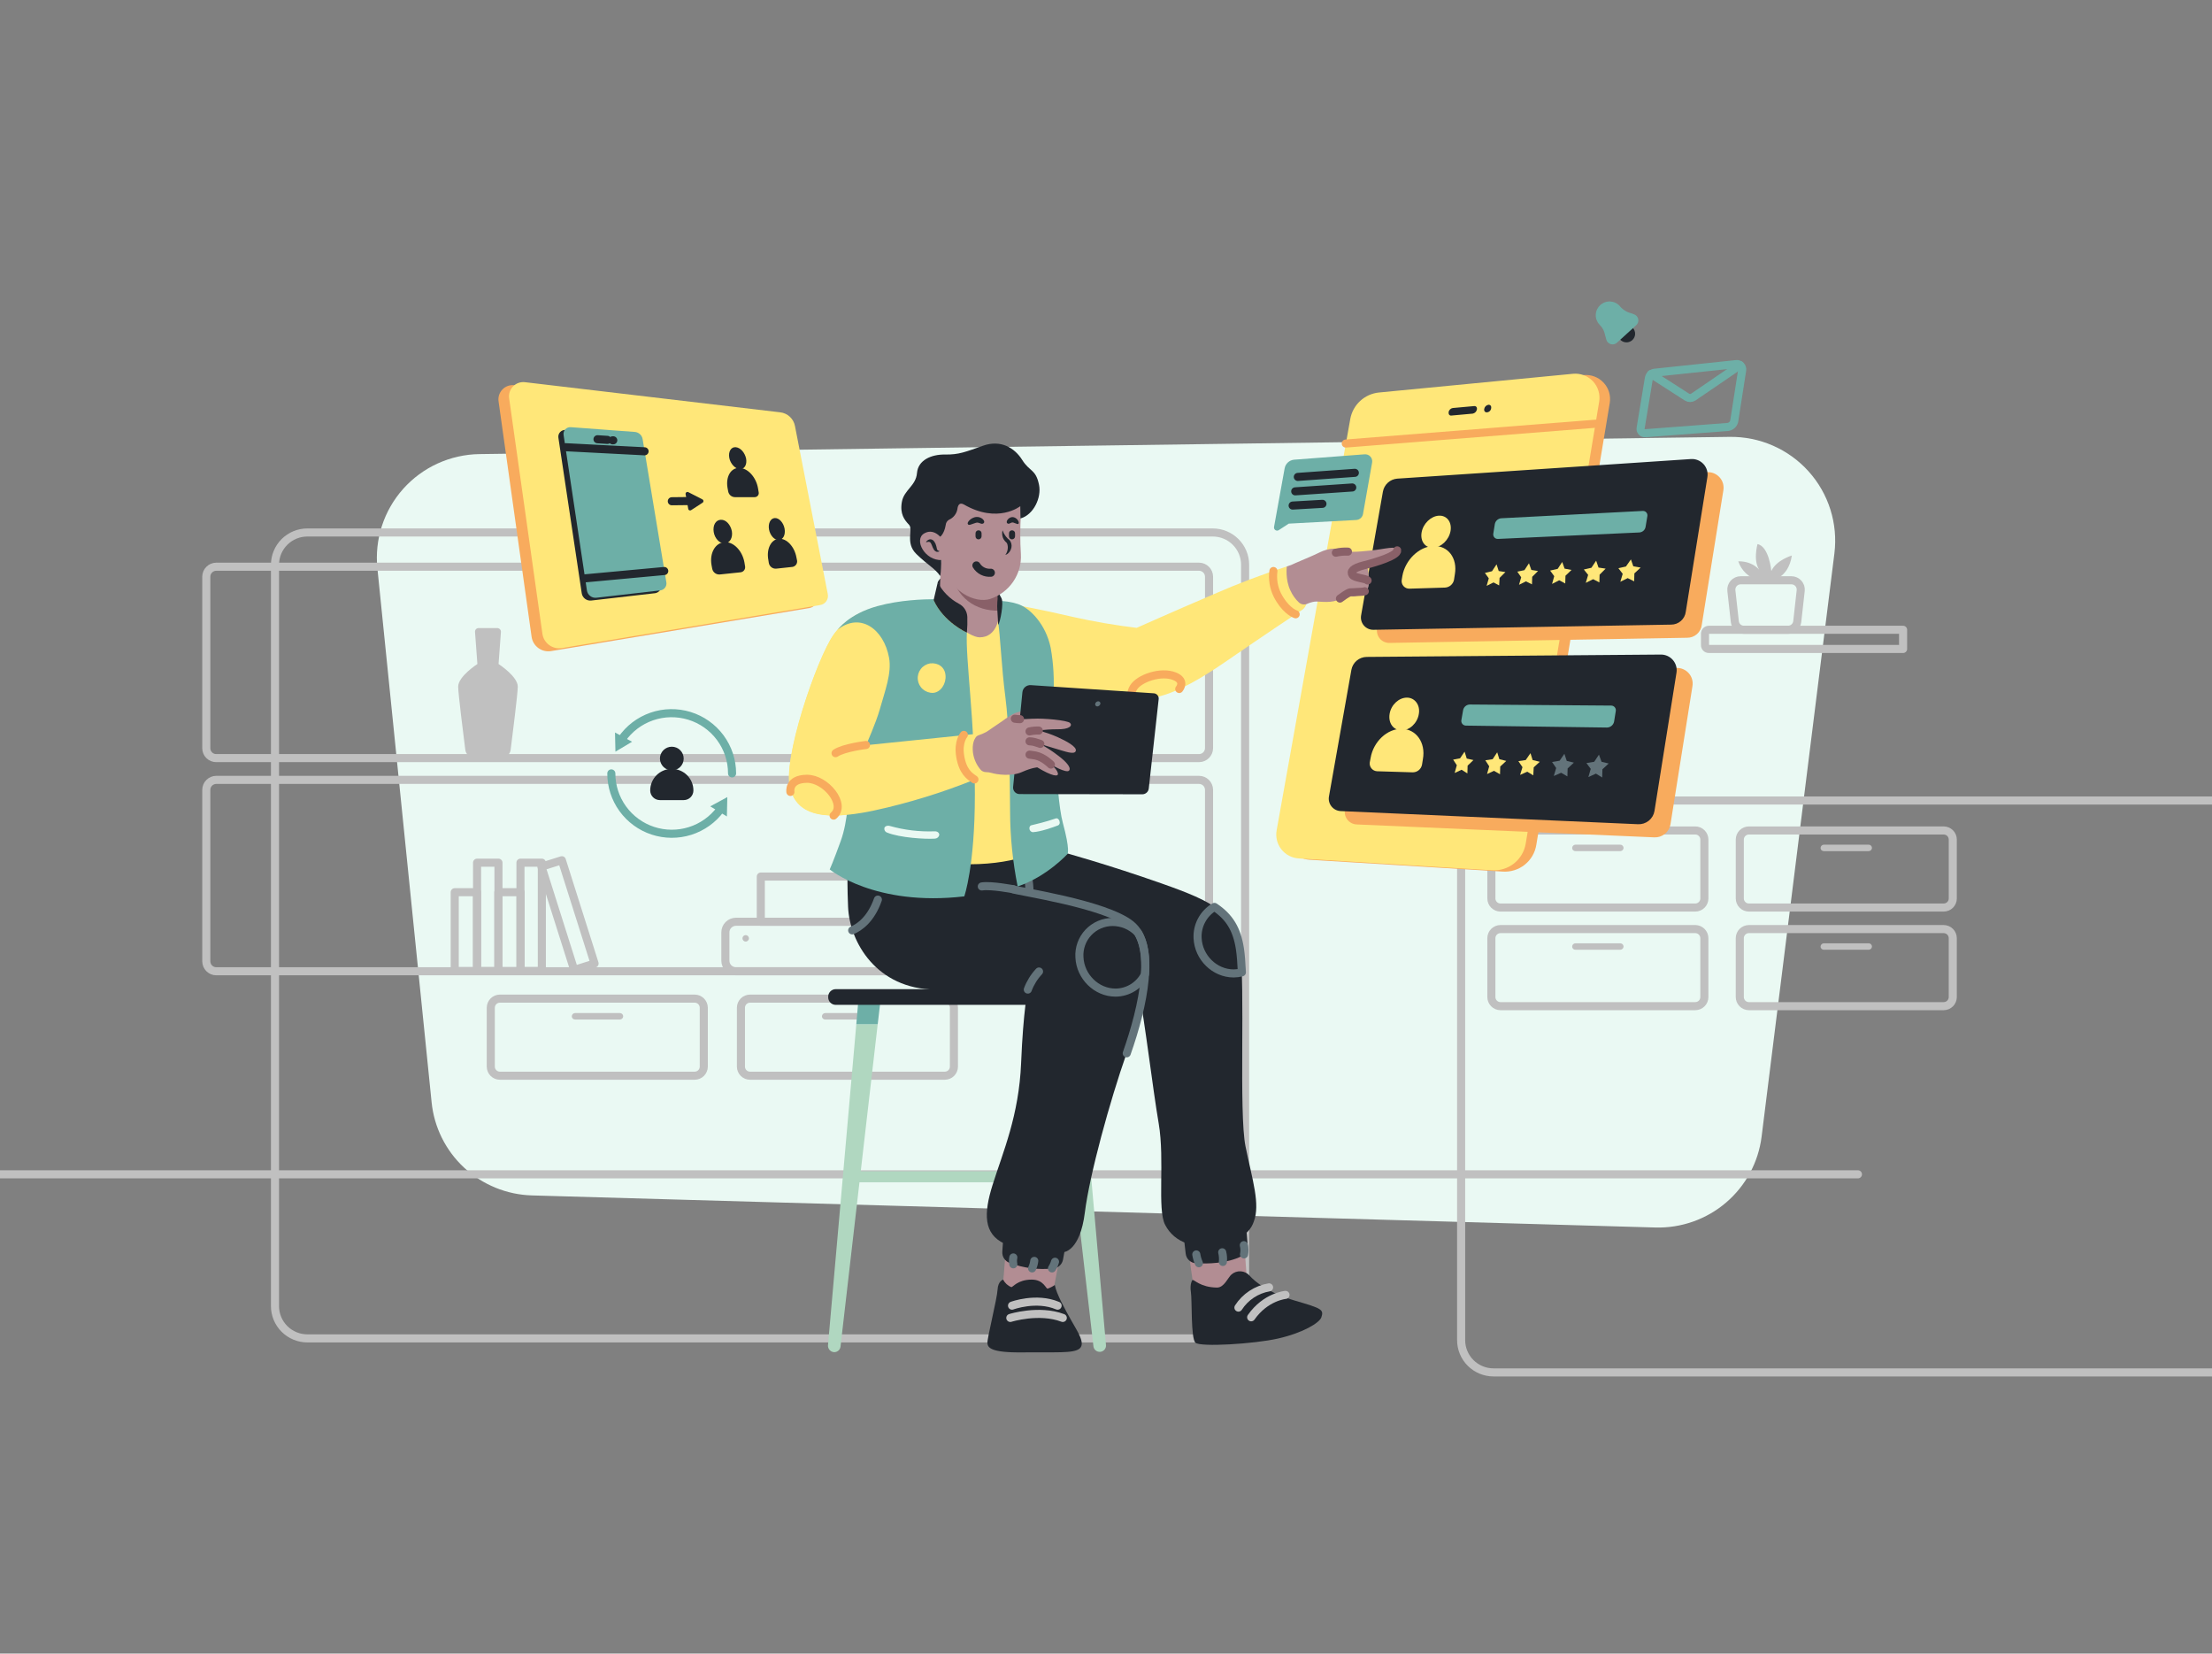 <svg width="388" height="290" viewBox="0 0 388 290" fill="none" xmlns="http://www.w3.org/2000/svg">
<rect x="0" y="0" width="388" height="290" fill="#808080" stroke="none"/>
<g clip-path="url(#clip0_249_2690)">
<path d="M290.356 215.272L93.325 209.646C88.895 209.523 84.662 207.795 81.418 204.785C78.175 201.776 76.144 197.691 75.706 193.296L66.195 99.65C65.942 97.143 66.214 94.611 66.994 92.215C67.774 89.818 69.045 87.609 70.726 85.728C72.407 83.847 74.463 82.334 76.761 81.285C79.06 80.237 81.552 79.675 84.08 79.637L303.391 76.616C305.999 76.581 308.584 77.103 310.973 78.146C313.361 79.19 315.498 80.731 317.239 82.667C318.98 84.602 320.285 86.887 321.066 89.367C321.847 91.847 322.086 94.465 321.768 97.044L308.998 199.337C308.436 203.828 306.214 207.949 302.767 210.895C299.32 213.841 294.896 215.402 290.356 215.272Z" fill="#EAF9F3"/>
<path d="M261.977 240.685H419.412C420.919 240.685 422.365 240.088 423.431 239.026C424.497 237.964 425.096 236.523 425.096 235.021V146.057C425.096 144.555 424.497 143.114 423.431 142.052C422.365 140.99 420.919 140.393 419.412 140.393H261.977C260.469 140.393 259.024 140.99 257.958 142.052C256.892 143.114 256.293 144.555 256.293 146.057V235.021C256.293 236.523 256.892 237.964 257.958 239.026C259.024 240.088 260.469 240.685 261.977 240.685Z" stroke="#C0C0C0" stroke-width="1.417" stroke-linecap="round" stroke-linejoin="round"/>
<path d="M53.918 234.719H212.718C214.225 234.719 215.671 234.122 216.736 233.06C217.802 231.998 218.401 230.557 218.401 229.055V99.046C218.401 97.543 217.802 96.103 216.736 95.04C215.671 93.978 214.225 93.382 212.718 93.382H53.918C52.411 93.382 50.965 93.978 49.899 95.04C48.833 96.103 48.234 97.543 48.234 99.046V229.055C48.234 230.557 48.833 231.998 49.899 233.06C50.965 234.122 52.411 234.719 53.918 234.719V234.719Z" stroke="#C0C0C0" stroke-width="1.417" stroke-linecap="round" stroke-linejoin="round"/>
<path d="M299.753 113.81H333.816V110.449H299.753C299.663 110.449 299.574 110.466 299.491 110.5C299.408 110.534 299.333 110.584 299.269 110.647C299.206 110.71 299.155 110.786 299.121 110.868C299.087 110.951 299.07 111.04 299.07 111.129V113.092C299.063 113.185 299.075 113.279 299.106 113.367C299.137 113.455 299.187 113.535 299.251 113.603C299.315 113.67 299.393 113.724 299.48 113.759C299.566 113.795 299.659 113.812 299.753 113.81V113.81Z" stroke="#C0C0C0" stroke-width="1.417" stroke-linecap="round" stroke-linejoin="round"/>
<path d="M305.928 110.449H313.62C314.021 110.45 314.408 110.305 314.708 110.04C315.009 109.776 315.201 109.411 315.25 109.014L315.856 103.577C315.881 103.349 315.857 103.118 315.787 102.899C315.716 102.681 315.601 102.479 315.447 102.308C315.293 102.137 315.105 102.001 314.895 101.907C314.685 101.813 314.457 101.765 314.226 101.764H305.322C305.092 101.765 304.865 101.814 304.655 101.908C304.445 102.002 304.257 102.139 304.103 102.31C303.95 102.481 303.834 102.682 303.763 102.9C303.692 103.118 303.668 103.349 303.693 103.577L304.299 109.014C304.342 109.413 304.533 109.782 304.834 110.047C305.136 110.313 305.526 110.456 305.928 110.449V110.449Z" stroke="#C0C0C0" stroke-width="1.417" stroke-linecap="round" stroke-linejoin="round"/>
<path d="M310.666 101.802C310.666 101.802 313.697 101.5 314.303 97.422C314.303 97.422 311.575 98.215 310.704 100.141C310.704 100.141 310.325 95.836 308.279 95.421C308.279 95.421 307.369 98.63 308.809 100.216C308.809 100.216 307.71 98.404 304.906 98.441C305.171 99.237 305.627 99.955 306.235 100.534C306.843 101.114 307.583 101.536 308.392 101.764" fill="#C0C0C0"/>
<path d="M263.189 159.16H297.366C297.787 159.157 298.191 158.989 298.488 158.692C298.786 158.396 298.955 157.994 298.958 157.574V147.228C298.955 146.808 298.786 146.407 298.488 146.11C298.191 145.813 297.787 145.645 297.366 145.642H263.189C262.768 145.645 262.365 145.813 262.067 146.11C261.769 146.407 261.601 146.808 261.598 147.228V157.574C261.601 157.994 261.769 158.396 262.067 158.692C262.365 158.989 262.768 159.157 263.189 159.16V159.16Z" stroke="#C0C0C0" stroke-width="1.417" stroke-linecap="round" stroke-linejoin="round"/>
<path d="M276.336 149.267H284.217C284.367 149.263 284.509 149.202 284.615 149.097C284.721 148.991 284.782 148.85 284.786 148.701C284.782 148.552 284.721 148.41 284.615 148.304C284.509 148.199 284.367 148.138 284.217 148.134H276.336C276.187 148.138 276.044 148.199 275.938 148.304C275.833 148.41 275.772 148.552 275.768 148.701C275.766 148.775 275.78 148.85 275.808 148.919C275.836 148.989 275.878 149.052 275.931 149.104C275.984 149.157 276.047 149.199 276.117 149.227C276.186 149.255 276.261 149.268 276.336 149.267Z" fill="#C0C0C0"/>
<path d="M263.187 176.454H297.365C297.786 176.451 298.189 176.283 298.487 175.987C298.784 175.69 298.953 175.288 298.956 174.869V164.522C298.953 164.102 298.784 163.701 298.487 163.404C298.189 163.107 297.786 162.939 297.365 162.936H263.187C262.766 162.939 262.363 163.107 262.065 163.404C261.767 163.701 261.599 164.102 261.596 164.522V174.831C261.593 175.042 261.632 175.251 261.711 175.446C261.79 175.642 261.906 175.82 262.054 175.971C262.202 176.122 262.378 176.242 262.572 176.325C262.767 176.408 262.976 176.452 263.187 176.454Z" stroke="#C0C0C0" stroke-width="1.417" stroke-linecap="round" stroke-linejoin="round"/>
<path d="M276.336 166.561H284.217C284.367 166.557 284.509 166.496 284.615 166.391C284.721 166.286 284.782 166.144 284.786 165.995C284.782 165.846 284.721 165.704 284.615 165.599C284.509 165.493 284.367 165.432 284.217 165.428H276.336C276.187 165.432 276.044 165.493 275.938 165.599C275.833 165.704 275.772 165.846 275.768 165.995C275.766 166.07 275.78 166.144 275.808 166.213C275.836 166.283 275.878 166.346 275.931 166.399C275.984 166.452 276.047 166.493 276.117 166.521C276.186 166.549 276.261 166.563 276.336 166.561Z" fill="#C0C0C0"/>
<path d="M87.679 188.651H121.857C122.278 188.648 122.681 188.48 122.979 188.183C123.276 187.886 123.445 187.485 123.448 187.065V176.719C123.445 176.299 123.276 175.897 122.979 175.601C122.681 175.304 122.278 175.136 121.857 175.133H87.679C87.258 175.136 86.855 175.304 86.557 175.601C86.26 175.897 86.091 176.299 86.088 176.719V187.065C86.091 187.485 86.26 187.886 86.557 188.183C86.855 188.48 87.258 188.648 87.679 188.651V188.651Z" stroke="#C0C0C0" stroke-width="1.417" stroke-linecap="round" stroke-linejoin="round"/>
<path d="M100.865 178.796H108.747C108.896 178.792 109.038 178.731 109.144 178.625C109.25 178.52 109.311 178.378 109.315 178.229C109.311 178.08 109.25 177.938 109.144 177.833C109.038 177.728 108.896 177.667 108.747 177.663H100.865C100.716 177.667 100.573 177.728 100.468 177.833C100.362 177.938 100.301 178.08 100.297 178.229C100.295 178.304 100.309 178.378 100.337 178.448C100.365 178.517 100.407 178.58 100.46 178.633C100.513 178.686 100.576 178.728 100.646 178.756C100.716 178.784 100.79 178.797 100.865 178.796Z" fill="#C0C0C0"/>
<path d="M131.556 188.651H165.734C166.155 188.648 166.558 188.48 166.856 188.183C167.153 187.886 167.322 187.485 167.325 187.065V176.719C167.322 176.299 167.153 175.897 166.856 175.601C166.558 175.304 166.155 175.136 165.734 175.133H131.556C131.135 175.136 130.732 175.304 130.434 175.601C130.136 175.897 129.968 176.299 129.965 176.719V187.065C129.968 187.485 130.136 187.886 130.434 188.183C130.732 188.48 131.135 188.648 131.556 188.651V188.651Z" stroke="#C0C0C0" stroke-width="1.417" stroke-linecap="round" stroke-linejoin="round"/>
<path d="M144.742 178.796H152.624C152.773 178.792 152.915 178.731 153.021 178.625C153.127 178.52 153.188 178.378 153.192 178.229C153.188 178.08 153.127 177.938 153.021 177.833C152.915 177.728 152.773 177.667 152.624 177.663H144.742C144.593 177.667 144.45 177.728 144.345 177.833C144.239 177.938 144.178 178.08 144.174 178.229C144.172 178.304 144.186 178.378 144.214 178.448C144.242 178.517 144.284 178.58 144.337 178.633C144.39 178.686 144.453 178.728 144.523 178.756C144.593 178.784 144.667 178.797 144.742 178.796Z" fill="#C0C0C0"/>
<path d="M306.763 159.16H340.941C341.362 159.157 341.765 158.989 342.063 158.692C342.36 158.396 342.529 157.994 342.532 157.574V147.228C342.529 146.808 342.36 146.407 342.063 146.11C341.765 145.813 341.362 145.645 340.941 145.642H306.763C306.342 145.645 305.939 145.813 305.641 146.11C305.343 146.407 305.175 146.808 305.172 147.228V157.574C305.175 157.994 305.343 158.396 305.641 158.692C305.939 158.989 306.342 159.157 306.763 159.16V159.16Z" stroke="#C0C0C0" stroke-width="1.417" stroke-linecap="round" stroke-linejoin="round"/>
<path d="M319.91 149.267H327.791C327.941 149.263 328.083 149.202 328.189 149.097C328.295 148.991 328.356 148.85 328.36 148.701C328.356 148.552 328.295 148.41 328.189 148.304C328.083 148.199 327.941 148.138 327.791 148.134H319.91C319.761 148.138 319.618 148.199 319.513 148.304C319.407 148.41 319.346 148.552 319.342 148.701C319.34 148.775 319.354 148.85 319.382 148.919C319.41 148.989 319.452 149.052 319.505 149.104C319.558 149.157 319.621 149.199 319.691 149.227C319.761 149.255 319.835 149.268 319.91 149.267Z" fill="#C0C0C0"/>
<path d="M306.761 176.454H340.939C341.36 176.451 341.763 176.283 342.061 175.987C342.359 175.69 342.527 175.288 342.53 174.869V164.522C342.527 164.102 342.359 163.701 342.061 163.404C341.763 163.107 341.36 162.939 340.939 162.936H306.761C306.34 162.939 305.937 163.107 305.639 163.404C305.342 163.701 305.173 164.102 305.17 164.522V174.831C305.168 175.042 305.207 175.251 305.285 175.446C305.364 175.642 305.48 175.82 305.628 175.971C305.776 176.122 305.952 176.242 306.147 176.325C306.341 176.408 306.55 176.452 306.761 176.454Z" stroke="#C0C0C0" stroke-width="1.417" stroke-linecap="round" stroke-linejoin="round"/>
<path d="M319.91 166.561H327.791C327.941 166.557 328.083 166.496 328.189 166.391C328.295 166.286 328.356 166.144 328.36 165.995C328.356 165.846 328.295 165.704 328.189 165.599C328.083 165.493 327.941 165.432 327.791 165.428H319.91C319.761 165.432 319.618 165.493 319.513 165.599C319.407 165.704 319.346 165.846 319.342 165.995C319.34 166.07 319.354 166.144 319.382 166.213C319.41 166.283 319.452 166.346 319.505 166.399C319.558 166.452 319.621 166.493 319.691 166.521C319.761 166.549 319.835 166.563 319.91 166.561Z" fill="#C0C0C0"/>
<path d="M37.928 132.954H210.33C210.791 132.95 211.231 132.765 211.557 132.44C211.883 132.116 212.068 131.677 212.073 131.217V101.122C212.068 100.663 211.883 100.224 211.557 99.9C211.231 99.575 210.791 99.39 210.33 99.385H37.928C37.467 99.39 37.026 99.575 36.7 99.9C36.375 100.224 36.19 100.663 36.185 101.122V131.217C36.184 131.446 36.229 131.672 36.316 131.883C36.404 132.094 36.532 132.285 36.694 132.447C36.856 132.608 37.048 132.736 37.26 132.823C37.472 132.91 37.699 132.955 37.928 132.954V132.954Z" stroke="#C0C0C0" stroke-width="1.417" stroke-linecap="round" stroke-linejoin="round"/>
<path d="M37.928 170.337H210.33C210.791 170.332 211.231 170.148 211.557 169.823C211.883 169.498 212.068 169.059 212.073 168.6V138.505C212.068 138.046 211.883 137.607 211.557 137.282C211.231 136.958 210.791 136.773 210.33 136.768H37.928C37.467 136.773 37.026 136.958 36.7 137.282C36.375 137.607 36.19 138.046 36.185 138.505V168.6C36.19 169.059 36.375 169.498 36.7 169.823C37.026 170.148 37.467 170.332 37.928 170.337V170.337Z" stroke="#C0C0C0" stroke-width="1.417" stroke-linecap="round" stroke-linejoin="round"/>
<path d="M200.491 113.969H196.74V132.962H200.491V113.969Z" stroke="#C0C0C0" stroke-width="1.417" stroke-linecap="round" stroke-linejoin="round"/>
<path d="M196.725 119.149H192.822V132.97H196.725V119.149Z" stroke="#C0C0C0" stroke-width="1.417" stroke-linecap="round" stroke-linejoin="round"/>
<path d="M87.433 151.291H83.682V170.284H87.433V151.291Z" stroke="#C0C0C0" stroke-width="1.417" stroke-linecap="round" stroke-linejoin="round"/>
<path d="M83.666 156.472H79.764V170.292H83.666V156.472Z" stroke="#C0C0C0" stroke-width="1.417" stroke-linecap="round" stroke-linejoin="round"/>
<path d="M95.044 151.291H91.293V170.284H95.044V151.291Z" stroke="#C0C0C0" stroke-width="1.417" stroke-linecap="round" stroke-linejoin="round"/>
<path d="M98.556 150.862L94.978 151.988L100.716 170.1L104.293 168.975L98.556 150.862Z" stroke="#C0C0C0" stroke-width="1.417" stroke-linecap="round" stroke-linejoin="round"/>
<path d="M91.317 156.472H87.414V170.292H91.317V156.472Z" stroke="#C0C0C0" stroke-width="1.417" stroke-linecap="round" stroke-linejoin="round"/>
<path d="M83.738 116.453L83.321 110.827C83.313 110.739 83.324 110.65 83.353 110.566C83.382 110.483 83.428 110.406 83.489 110.342C83.55 110.278 83.624 110.227 83.706 110.194C83.788 110.16 83.876 110.144 83.965 110.147H87.224C87.311 110.148 87.398 110.166 87.479 110.201C87.559 110.235 87.632 110.286 87.692 110.35C87.752 110.413 87.799 110.488 87.829 110.57C87.859 110.652 87.873 110.74 87.868 110.827L87.451 116.453C87.451 116.453 90.861 118.643 90.823 120.456C90.785 121.853 89.952 128.537 89.573 131.482C89.525 131.878 89.332 132.243 89.032 132.508C88.732 132.772 88.344 132.918 87.944 132.917H83.245C82.844 132.918 82.457 132.772 82.157 132.508C81.857 132.243 81.664 131.878 81.616 131.482C81.237 128.537 80.403 121.853 80.365 120.456C80.328 118.643 83.738 116.453 83.738 116.453Z" fill="#C0C0C0"/>
<path d="M325.897 205.945H-36.262" stroke="#C0C0C0" stroke-width="1.417" stroke-linecap="round" stroke-linejoin="round"/>
<path d="M160.618 170.337H129.093C128.601 170.336 128.129 170.141 127.781 169.794C127.433 169.447 127.237 168.977 127.236 168.487V163.503C127.237 163.012 127.433 162.542 127.781 162.195C128.129 161.849 128.601 161.653 129.093 161.652H160.618C161.11 161.653 161.582 161.849 161.93 162.195C162.278 162.542 162.474 163.012 162.475 163.503V168.449C162.478 168.695 162.433 168.939 162.341 169.167C162.25 169.395 162.114 169.603 161.941 169.779C161.768 169.954 161.563 170.094 161.336 170.19C161.108 170.286 160.865 170.336 160.618 170.337V170.337Z" stroke="#C0C0C0" stroke-width="1.417" stroke-linecap="round" stroke-linejoin="round"/>
<path d="M156.186 153.723H133.451V161.652H156.186V153.723Z" stroke="#C0C0C0" stroke-width="1.417" stroke-linecap="round" stroke-linejoin="round"/>
<path d="M130.799 165.126C131.113 165.126 131.367 164.873 131.367 164.56C131.367 164.247 131.113 163.993 130.799 163.993C130.485 163.993 130.23 164.247 130.23 164.56C130.23 164.873 130.485 165.126 130.799 165.126Z" fill="#C0C0C0"/>
<path d="M154.519 174.831H150.616L150.199 179.664H153.95L154.519 174.831Z" fill="#6DAFA7"/>
<path d="M150.199 179.664L145.235 235.927C145.225 236.079 145.245 236.231 145.295 236.375C145.346 236.519 145.424 236.651 145.527 236.764C145.629 236.877 145.754 236.968 145.892 237.032C146.031 237.095 146.181 237.131 146.334 237.135C146.606 237.135 146.869 237.035 147.071 236.854C147.274 236.673 147.403 236.423 147.433 236.154L153.95 179.664H150.199Z" fill="#B0D7C0"/>
<path d="M188.62 174.831H184.717L185.285 179.664H189.036L188.62 174.831Z" fill="#B0D7C0"/>
<path d="M185.285 179.664L191.802 236.154C191.847 236.432 191.997 236.683 192.221 236.854C192.446 237.026 192.727 237.105 193.009 237.076C193.29 237.047 193.549 236.912 193.734 236.698C193.918 236.485 194.013 236.209 194 235.927L189.036 179.664H185.285Z" fill="#B0D7C0"/>
<path d="M190.06 205.417H149.82V207.342H190.06V205.417Z" fill="#B0D7C0"/>
<path d="M192.637 176.228H146.6C146.425 176.229 146.252 176.195 146.091 176.129C145.93 176.063 145.783 175.966 145.66 175.843C145.536 175.72 145.439 175.574 145.372 175.413C145.306 175.252 145.272 175.08 145.273 174.906V174.793C145.272 174.619 145.306 174.447 145.372 174.286C145.439 174.125 145.536 173.979 145.66 173.856C145.783 173.733 145.93 173.636 146.091 173.57C146.252 173.504 146.425 173.47 146.6 173.471H192.675C192.849 173.47 193.022 173.504 193.183 173.57C193.345 173.636 193.491 173.733 193.615 173.856C193.738 173.979 193.836 174.125 193.902 174.286C193.968 174.447 194.002 174.619 194.001 174.793V174.906C193.995 175.261 193.848 175.6 193.592 175.848C193.337 176.095 192.993 176.232 192.637 176.228Z" fill="#22272E"/>
<path d="M263.606 152.854L229.693 150.777C229.097 150.744 228.514 150.585 227.984 150.31C227.455 150.035 226.99 149.651 226.62 149.183C226.251 148.715 225.986 148.174 225.843 147.596C225.7 147.018 225.682 146.416 225.791 145.831L238.711 73.671C238.934 72.467 239.542 71.368 240.443 70.538C241.345 69.707 242.492 69.19 243.713 69.064L277.777 65.779C278.424 65.718 279.077 65.806 279.685 66.036C280.293 66.267 280.839 66.633 281.282 67.108C281.725 67.582 282.053 68.152 282.24 68.772C282.427 69.393 282.469 70.048 282.361 70.688L269.479 148.172C269.261 149.541 268.538 150.78 267.451 151.646C266.365 152.512 264.994 152.943 263.606 152.854Z" fill="#F8AB5D"/>
<path d="M261.748 152.628L227.836 150.551C227.24 150.518 226.657 150.359 226.127 150.084C225.597 149.809 225.132 149.424 224.763 148.956C224.394 148.488 224.129 147.947 223.986 147.369C223.843 146.791 223.825 146.19 223.933 145.604L236.854 73.444C237.077 72.241 237.684 71.142 238.586 70.311C239.487 69.481 240.634 68.964 241.856 68.837L275.919 65.552C276.567 65.491 277.22 65.579 277.827 65.81C278.435 66.04 278.982 66.407 279.425 66.881C279.868 67.356 280.196 67.925 280.383 68.546C280.57 69.166 280.611 69.822 280.504 70.461L267.621 147.945C267.397 149.312 266.672 150.546 265.587 151.411C264.503 152.276 263.135 152.709 261.748 152.628Z" fill="#FFE779"/>
<path d="M295.926 111.846L243.713 112.753C243.394 112.758 243.079 112.692 242.788 112.561C242.498 112.43 242.241 112.237 242.034 111.995C241.828 111.753 241.678 111.469 241.594 111.163C241.511 110.856 241.497 110.535 241.553 110.223L245.38 88.51C245.489 87.911 245.793 87.365 246.245 86.955C246.697 86.545 247.272 86.296 247.881 86.245L299.412 82.809C299.824 82.782 300.236 82.848 300.619 83.003C301.001 83.158 301.344 83.396 301.621 83.701C301.898 84.006 302.102 84.37 302.218 84.764C302.334 85.159 302.359 85.575 302.292 85.981L298.503 109.581C298.432 110.21 298.129 110.79 297.653 111.209C297.177 111.628 296.561 111.855 295.926 111.846Z" fill="#F8AB5D"/>
<path d="M290.167 146.85L237.953 144.585C237.646 144.568 237.346 144.488 237.072 144.348C236.798 144.209 236.557 144.013 236.364 143.775C236.171 143.536 236.03 143.26 235.952 142.963C235.873 142.667 235.858 142.357 235.907 142.055L239.848 119.814C239.961 119.183 240.292 118.611 240.783 118.197C241.274 117.784 241.895 117.554 242.538 117.548L294.145 117.133C294.544 117.132 294.938 117.217 295.3 117.383C295.662 117.548 295.984 117.79 296.244 118.091C296.503 118.393 296.694 118.747 296.802 119.129C296.911 119.511 296.935 119.912 296.873 120.305L293.008 144.585C292.893 145.242 292.541 145.836 292.017 146.253C291.494 146.67 290.836 146.882 290.167 146.85Z" fill="#F8AB5D"/>
<path d="M236.059 77.786L279.86 74.312" stroke="#F8AB5D" stroke-width="1.417" stroke-linecap="round" stroke-linejoin="round"/>
<path d="M258.338 72.538L254.587 72.878C254.246 72.915 254.057 72.651 254.095 72.273C254.126 72.095 254.212 71.93 254.341 71.801C254.47 71.673 254.635 71.587 254.815 71.556L258.566 71.216C258.907 71.178 259.134 71.443 259.058 71.82C259.021 71.996 258.933 72.158 258.805 72.286C258.677 72.413 258.515 72.501 258.338 72.538Z" fill="#22272E"/>
<path d="M260.839 72.311C260.498 72.349 260.271 72.085 260.347 71.707C260.378 71.528 260.464 71.363 260.593 71.235C260.722 71.107 260.887 71.021 261.067 70.99C261.408 70.952 261.635 71.216 261.559 71.594C261.54 71.778 261.458 71.949 261.327 72.08C261.196 72.21 261.024 72.292 260.839 72.311Z" fill="#22272E"/>
<path d="M303.05 74.879L288.614 75.974C288.494 75.989 288.372 75.975 288.259 75.933C288.146 75.891 288.044 75.823 287.963 75.735C287.881 75.646 287.822 75.539 287.79 75.423C287.759 75.307 287.755 75.185 287.78 75.068L289.22 66.345C289.26 66.086 289.387 65.849 289.579 65.67C289.772 65.492 290.019 65.384 290.281 65.363L304.566 63.853C304.707 63.837 304.85 63.855 304.984 63.903C305.118 63.951 305.239 64.029 305.337 64.132C305.436 64.234 305.51 64.357 305.554 64.492C305.597 64.627 305.609 64.77 305.589 64.91L304.187 73.897C304.119 74.156 303.974 74.388 303.771 74.564C303.568 74.739 303.317 74.849 303.05 74.879V74.879Z" stroke="#6DAFA7" stroke-width="1.417" stroke-linecap="round" stroke-linejoin="round"/>
<path d="M289.598 65.59L295.888 69.63C296.056 69.741 296.254 69.8 296.456 69.8C296.658 69.8 296.855 69.741 297.024 69.63L305.209 64.042" stroke="#6DAFA7" stroke-width="1.417" stroke-linecap="round" stroke-linejoin="round"/>
<path d="M237.915 91.191L226.055 91.833L224.312 92.966C224.222 93.025 224.116 93.056 224.008 93.055C223.9 93.055 223.794 93.022 223.705 92.961C223.616 92.9 223.547 92.815 223.506 92.715C223.466 92.615 223.456 92.505 223.478 92.4L225.335 82.129C225.408 81.73 225.611 81.365 225.912 81.092C226.213 80.819 226.596 80.653 227.002 80.618L239.355 79.674C239.543 79.658 239.733 79.685 239.909 79.753C240.086 79.821 240.244 79.928 240.372 80.067C240.5 80.205 240.595 80.371 240.648 80.552C240.702 80.733 240.713 80.924 240.681 81.109L239.089 90.096C239.048 90.385 238.909 90.651 238.695 90.85C238.482 91.049 238.206 91.169 237.915 91.191Z" fill="#6DAFA7"/>
<path d="M227.646 83.639L237.65 82.922" stroke="#22272E" stroke-width="1.417" stroke-linecap="round" stroke-linejoin="round"/>
<path d="M227.191 86.169L237.195 85.49" stroke="#22272E" stroke-width="1.417" stroke-linecap="round" stroke-linejoin="round"/>
<path d="M226.738 88.661L231.967 88.359" stroke="#22272E" stroke-width="1.417" stroke-linecap="round" stroke-linejoin="round"/>
<path d="M293.121 109.543L240.908 110.449C240.59 110.454 240.274 110.389 239.984 110.258C239.694 110.127 239.436 109.934 239.23 109.692C239.023 109.45 238.873 109.166 238.79 108.859C238.707 108.553 238.692 108.232 238.748 107.919L242.575 86.207C242.684 85.608 242.988 85.061 243.44 84.651C243.892 84.242 244.467 83.992 245.076 83.941L296.607 80.505C297.019 80.479 297.432 80.545 297.814 80.7C298.197 80.854 298.539 81.093 298.816 81.398C299.093 81.703 299.297 82.066 299.413 82.461C299.529 82.856 299.555 83.271 299.487 83.677L295.698 107.277C295.622 107.904 295.317 108.481 294.842 108.899C294.367 109.316 293.755 109.546 293.121 109.543Z" fill="#22272E"/>
<path d="M254.436 93.117C254.171 94.665 252.807 95.987 251.405 96.062C250.003 96.138 249.093 94.93 249.358 93.382C249.624 91.833 250.988 90.512 252.39 90.436C253.792 90.361 254.701 91.569 254.436 93.117Z" fill="#FFE779"/>
<path d="M253.451 103.048L247.237 103.237C247.039 103.245 246.841 103.209 246.659 103.131C246.477 103.053 246.315 102.936 246.184 102.787C246.053 102.639 245.958 102.463 245.904 102.273C245.85 102.083 245.839 101.883 245.873 101.689L245.986 101.009C246.479 98.215 248.904 95.836 251.443 95.76C253.981 95.647 255.686 97.875 255.194 100.707L255.042 101.689C254.968 102.06 254.771 102.396 254.482 102.643C254.194 102.889 253.83 103.032 253.451 103.048Z" fill="#FFE779"/>
<path d="M287.514 93.382L262.771 94.514C262.649 94.523 262.527 94.504 262.414 94.458C262.301 94.412 262.2 94.34 262.119 94.249C262.039 94.157 261.98 94.048 261.949 93.931C261.917 93.813 261.913 93.69 261.938 93.57L262.203 91.909C262.252 91.637 262.39 91.39 262.596 91.205C262.802 91.02 263.063 90.909 263.34 90.889L288.12 89.606C288.243 89.594 288.366 89.612 288.48 89.657C288.595 89.703 288.697 89.774 288.778 89.866C288.859 89.958 288.917 90.068 288.948 90.187C288.979 90.306 288.98 90.43 288.954 90.549L288.651 92.362C288.614 92.639 288.479 92.894 288.271 93.081C288.062 93.267 287.794 93.374 287.514 93.382Z" fill="#6DAFA7"/>
<path d="M262.507 98.97L262.886 100.141L264.061 100.329L263.037 101.349L262.962 102.671L261.977 102.142L260.764 102.746L261.143 101.424L260.461 100.48L261.711 100.178L262.507 98.97Z" fill="#FFE779"/>
<path d="M268.191 98.781L268.607 99.952L269.782 100.141L268.759 101.16L268.721 102.482L267.66 101.953L266.448 102.557L266.827 101.236L266.145 100.254L267.395 99.99L268.191 98.781Z" fill="#FFE779"/>
<path d="M274.024 98.555L274.441 99.725L275.654 99.952L274.593 100.971L274.555 102.331L273.494 101.764L272.243 102.406L272.622 101.047L271.902 100.065L273.229 99.763L274.024 98.555Z" fill="#FFE779"/>
<path d="M279.974 98.328L280.391 99.536L281.641 99.725L280.58 100.783L280.543 102.142L279.444 101.575L278.155 102.217L278.572 100.82L277.814 99.876L279.141 99.574L279.974 98.328Z" fill="#FFE779"/>
<path d="M286.075 98.102L286.491 99.31L287.78 99.537L286.681 100.556L286.643 101.953L285.506 101.387L284.218 102.029L284.635 100.632L283.877 99.65L285.203 99.348L286.075 98.102Z" fill="#FFE779"/>
<path d="M287.324 144.547L235.149 142.243C234.842 142.227 234.541 142.147 234.267 142.007C233.993 141.868 233.752 141.672 233.559 141.434C233.366 141.195 233.226 140.918 233.147 140.622C233.068 140.326 233.053 140.016 233.103 139.714L237.043 117.473C237.156 116.842 237.487 116.27 237.978 115.856C238.47 115.443 239.09 115.213 239.733 115.207L291.341 114.792C291.739 114.791 292.133 114.876 292.495 115.041C292.858 115.207 293.18 115.449 293.439 115.75C293.698 116.052 293.889 116.406 293.998 116.788C294.106 117.17 294.131 117.571 294.069 117.964L290.204 142.243C290.088 142.911 289.732 143.514 289.201 143.938C288.671 144.362 288.003 144.579 287.324 144.547Z" fill="#22272E"/>
<path d="M248.866 125.251C248.6 126.837 247.236 128.121 245.797 128.083C244.357 128.046 243.485 126.762 243.75 125.176C244.016 123.59 245.38 122.344 246.782 122.344C248.184 122.344 249.169 123.665 248.866 125.251Z" fill="#FFE779"/>
<path d="M247.767 135.447L241.553 135.258C241.364 135.249 241.178 135.2 241.008 135.116C240.838 135.031 240.688 134.912 240.567 134.766C240.446 134.621 240.356 134.452 240.304 134.27C240.252 134.088 240.239 133.897 240.265 133.71L240.416 132.917C240.909 130.047 243.334 127.781 245.873 127.819C248.411 127.857 250.116 130.236 249.586 133.143L249.434 134.087C249.367 134.476 249.161 134.827 248.855 135.077C248.549 135.327 248.163 135.458 247.767 135.447Z" fill="#FFE779"/>
<path d="M281.869 127.592L257.126 127.253C257.009 127.251 256.893 127.224 256.787 127.174C256.681 127.124 256.588 127.051 256.512 126.962C256.437 126.872 256.381 126.767 256.35 126.655C256.319 126.542 256.312 126.424 256.331 126.309L256.634 124.572C256.681 124.286 256.829 124.026 257.051 123.839C257.273 123.652 257.555 123.55 257.846 123.552L282.627 123.741C282.744 123.743 282.859 123.77 282.965 123.82C283.071 123.87 283.165 123.942 283.241 124.032C283.316 124.121 283.372 124.226 283.403 124.339C283.434 124.451 283.441 124.569 283.422 124.685L283.119 126.573C283.057 126.859 282.899 127.115 282.672 127.3C282.445 127.485 282.162 127.588 281.869 127.592Z" fill="#6DAFA7"/>
<path d="M256.899 131.822L257.278 133.03L258.452 133.294L257.429 134.276L257.391 135.635L256.368 134.993L255.156 135.56L255.535 134.201L254.891 133.219L256.103 132.992L256.899 131.822Z" fill="#FFE779"/>
<path d="M262.619 131.935L262.998 133.143L264.211 133.445L263.15 134.427L263.112 135.786L262.051 135.182L260.838 135.749L261.217 134.389L260.535 133.332L261.823 133.143L262.619 131.935Z" fill="#FFE779"/>
<path d="M268.456 132.086L268.835 133.294L270.085 133.596L269.024 134.578L268.948 135.975L267.887 135.333L266.637 135.9L267.054 134.54L266.334 133.483L267.622 133.294L268.456 132.086Z" fill="#FFE779"/>
<path d="M274.404 132.199L274.821 133.445L276.071 133.747L274.972 134.767L274.934 136.164L273.836 135.522L272.547 136.089L272.964 134.691L272.244 133.634L273.57 133.408L274.404 132.199Z" fill="#63737A"/>
<path d="M280.467 132.35L280.922 133.596L282.172 133.898L281.073 134.918L281.036 136.353L279.937 135.673L278.611 136.277L279.027 134.842L278.27 133.823L279.634 133.596L280.467 132.35Z" fill="#63737A"/>
<path d="M286.414 57.509C286.212 57.29 285.95 57.135 285.66 57.063C285.37 56.992 285.066 57.008 284.785 57.108C284.504 57.209 284.259 57.39 284.081 57.628C283.902 57.867 283.799 58.153 283.783 58.45C283.768 58.747 283.84 59.043 283.992 59.299C284.144 59.555 284.369 59.761 284.638 59.89C284.907 60.019 285.208 60.067 285.504 60.026C285.8 59.985 286.077 59.858 286.301 59.661C286.451 59.529 286.574 59.367 286.662 59.186C286.749 59.006 286.8 58.809 286.81 58.609C286.821 58.409 286.791 58.208 286.723 58.019C286.655 57.831 286.55 57.657 286.414 57.509Z" fill="#22272E"/>
<path d="M284.369 53.96L284.104 53.658C283.891 53.423 283.633 53.233 283.346 53.099C283.058 52.964 282.747 52.888 282.43 52.873C282.113 52.859 281.796 52.908 281.498 53.017C281.2 53.126 280.927 53.292 280.693 53.507C280.458 53.719 280.268 53.976 280.133 54.262C279.998 54.548 279.921 54.858 279.907 55.174C279.893 55.49 279.941 55.806 280.05 56.103C280.16 56.4 280.327 56.673 280.542 56.905L280.807 57.207C281.116 57.552 281.337 57.967 281.451 58.415C281.527 58.755 281.641 59.171 281.754 59.548C281.803 59.736 281.899 59.909 282.033 60.05C282.168 60.191 282.337 60.294 282.523 60.351C282.71 60.408 282.908 60.416 283.098 60.375C283.289 60.333 283.465 60.244 283.611 60.115L285.316 58.566L287.021 57.018C287.162 56.886 287.268 56.721 287.327 56.537C287.386 56.354 287.397 56.158 287.359 55.969C287.321 55.78 287.235 55.604 287.11 55.457C286.984 55.31 286.824 55.198 286.642 55.13C286.263 54.979 285.884 54.866 285.543 54.753C285.11 54.555 284.713 54.287 284.369 53.96Z" fill="#6DAFA7"/>
<path d="M141.976 106.635L96.658 114.187C96.27 114.25 95.873 114.234 95.49 114.142C95.108 114.05 94.748 113.884 94.43 113.652C94.113 113.42 93.845 113.128 93.642 112.792C93.439 112.456 93.305 112.083 93.248 111.695L87.451 70.385C87.397 70.007 87.43 69.622 87.549 69.259C87.668 68.897 87.868 68.566 88.136 68.292C88.403 68.019 88.729 67.81 89.09 67.682C89.451 67.554 89.836 67.51 90.217 67.553L135.004 72.84C135.631 72.912 136.219 73.182 136.682 73.61C137.145 74.037 137.46 74.601 137.58 75.219L143.34 104.71C143.414 105.145 143.313 105.593 143.057 105.954C142.801 106.315 142.412 106.56 141.976 106.635Z" fill="#F8AB5D"/>
<path d="M143.871 106.107L98.554 113.659C98.165 113.721 97.768 113.706 97.386 113.614C97.003 113.522 96.643 113.355 96.326 113.123C96.008 112.891 95.741 112.599 95.538 112.263C95.335 111.927 95.201 111.555 95.144 111.167L89.308 69.857C89.254 69.479 89.288 69.094 89.406 68.731C89.525 68.368 89.726 68.037 89.993 67.763C90.26 67.49 90.587 67.281 90.948 67.153C91.308 67.025 91.694 66.981 92.074 67.025L136.861 72.311C137.488 72.384 138.076 72.653 138.539 73.081C139.003 73.509 139.317 74.072 139.438 74.69L145.197 104.181C145.242 104.395 145.243 104.615 145.2 104.829C145.157 105.043 145.071 105.246 144.947 105.426C144.823 105.606 144.664 105.759 144.479 105.876C144.294 105.993 144.087 106.072 143.871 106.107Z" fill="#FFE779"/>
<path d="M114.922 104.03L103.744 105.314C103.347 105.368 102.945 105.263 102.626 105.022C102.306 104.782 102.095 104.425 102.039 104.03L97.947 76.767C97.918 76.588 97.931 76.406 97.984 76.233C98.037 76.06 98.13 75.902 98.254 75.77C98.379 75.639 98.532 75.538 98.702 75.475C98.872 75.412 99.055 75.389 99.235 75.407L110.413 76.238C110.758 76.26 111.086 76.4 111.341 76.633C111.596 76.867 111.763 77.181 111.815 77.522L115.983 102.671C116.013 102.989 115.921 103.308 115.723 103.561C115.526 103.813 115.239 103.981 114.922 104.03Z" fill="#22272E"/>
<path d="M115.832 103.539L104.654 104.823C104.257 104.877 103.855 104.772 103.536 104.531C103.216 104.291 103.005 103.934 102.949 103.539L98.857 76.276C98.828 76.098 98.841 75.915 98.894 75.742C98.947 75.569 99.04 75.411 99.165 75.28C99.289 75.148 99.442 75.047 99.612 74.984C99.782 74.921 99.965 74.898 100.145 74.917L111.323 75.747C111.669 75.769 111.996 75.909 112.251 76.143C112.506 76.376 112.674 76.69 112.725 77.031L116.893 102.18C116.931 102.5 116.842 102.822 116.643 103.077C116.444 103.331 116.153 103.498 115.832 103.539Z" fill="#6DAFA7"/>
<path d="M104.805 77.031L106.548 77.144" stroke="#22272E" stroke-width="1.417" stroke-linecap="round" stroke-linejoin="round"/>
<path d="M107.457 77.22H107.571" stroke="#22272E" stroke-width="1.417" stroke-linecap="round" stroke-linejoin="round"/>
<path d="M99.197 78.428L113.065 79.146" stroke="#22272E" stroke-width="1.417" stroke-linecap="round" stroke-linejoin="round"/>
<path d="M102.646 101.424L116.514 100.141" stroke="#22272E" stroke-width="1.417" stroke-linecap="round" stroke-linejoin="round"/>
<path d="M130.875 80.43C131.064 81.487 130.572 82.318 129.776 82.28C128.98 82.242 128.109 81.336 127.919 80.279C127.73 79.221 128.222 78.353 129.056 78.428C129.89 78.504 130.647 79.372 130.875 80.43Z" fill="#22272E"/>
<path d="M132.351 87.189H128.941C128.65 87.191 128.368 87.089 128.145 86.902C127.923 86.715 127.775 86.455 127.728 86.169L127.614 85.565C127.273 83.564 128.221 82.016 129.698 82.053C131.176 82.091 132.616 83.677 132.957 85.603L133.071 86.283C133.101 86.391 133.104 86.505 133.082 86.615C133.059 86.725 133.011 86.829 132.941 86.917C132.871 87.005 132.781 87.076 132.678 87.123C132.576 87.17 132.464 87.193 132.351 87.189Z" fill="#22272E"/>
<path d="M128.373 93.155C128.563 94.288 128.032 95.232 127.161 95.307C126.289 95.383 125.38 94.477 125.191 93.306C125.001 92.135 125.532 91.191 126.441 91.154C127.35 91.116 128.146 92.022 128.373 93.155Z" fill="#22272E"/>
<path d="M129.889 100.367L126.289 100.745C125.974 100.778 125.659 100.692 125.406 100.503C125.152 100.313 124.981 100.036 124.925 99.725L124.811 99.121C124.432 97.007 125.455 95.194 127.085 95.081C128.638 94.967 130.192 96.553 130.571 98.592L130.684 99.272C130.713 99.397 130.715 99.526 130.689 99.652C130.663 99.777 130.611 99.896 130.536 99.999C130.46 100.103 130.364 100.19 130.252 100.253C130.14 100.316 130.017 100.355 129.889 100.367Z" fill="#22272E"/>
<path d="M137.619 92.702C137.808 93.759 137.391 94.628 136.634 94.703C135.876 94.779 135.08 93.91 134.891 92.853C134.701 91.796 135.156 90.889 135.914 90.852C136.671 90.814 137.429 91.682 137.619 92.702Z" fill="#22272E"/>
<path d="M138.982 99.423L136.178 99.725C135.868 99.758 135.557 99.67 135.31 99.48C135.063 99.29 134.899 99.013 134.852 98.706L134.776 98.215C134.398 96.251 135.269 94.59 136.633 94.477C137.997 94.401 139.361 95.874 139.702 97.762L139.816 98.328C139.85 98.583 139.782 98.842 139.626 99.047C139.47 99.252 139.238 99.388 138.982 99.423Z" fill="#22272E"/>
<path d="M117.84 87.906L121.326 87.868" stroke="#22272E" stroke-width="1.417" stroke-linecap="round" stroke-linejoin="round"/>
<path d="M121.251 89.454L123.221 88.171C123.275 88.139 123.319 88.093 123.348 88.037C123.378 87.982 123.391 87.919 123.387 87.857C123.384 87.794 123.362 87.734 123.326 87.683C123.29 87.632 123.241 87.591 123.183 87.566L120.758 86.32C120.7 86.286 120.634 86.269 120.567 86.273C120.5 86.277 120.435 86.3 120.382 86.341C120.329 86.382 120.289 86.438 120.268 86.502C120.248 86.565 120.247 86.634 120.265 86.698L120.72 89.228C120.726 89.286 120.747 89.342 120.782 89.389C120.817 89.437 120.864 89.474 120.918 89.497C120.972 89.52 121.032 89.528 121.09 89.521C121.149 89.513 121.204 89.49 121.251 89.454Z" fill="#22272E"/>
<path d="M208.246 216.934C208.246 216.934 208.777 222.107 209.231 224.788C209.345 225.581 212.338 226.487 215.066 225.921C218.439 225.241 218.628 223.315 218.628 223.315C218.628 223.315 217.984 214.253 217.908 213.611C217.832 212.969 208.739 214.668 208.246 216.934Z" fill="#B28D93"/>
<path d="M217.795 220.294C215.181 221.616 211.771 221.654 209.762 221.54C209.317 221.517 208.894 221.337 208.568 221.033C208.242 220.729 208.035 220.32 207.982 219.879C207.792 218.217 207.641 216.934 207.641 216.934C208.171 214.404 218.364 212.516 218.439 213.233C218.477 213.573 218.667 216.027 218.856 218.482C218.873 218.854 218.782 219.222 218.594 219.544C218.406 219.865 218.128 220.126 217.795 220.294Z" fill="#22272E"/>
<path d="M209.157 224.486C209.157 224.486 208.665 225.128 208.892 226.6C209.119 228.073 208.854 234.681 209.688 235.474C210.521 236.267 219.918 235.7 224.124 234.756C228.633 233.737 231.475 231.962 231.778 231.018C232.233 229.659 231.854 229.47 227.193 228.111C222.533 226.751 220.183 224.825 219.198 223.73C219.002 223.502 218.762 223.316 218.493 223.182C218.223 223.049 217.929 222.971 217.628 222.953C217.327 222.936 217.026 222.979 216.743 223.08C216.459 223.181 216.199 223.338 215.978 223.542C215.409 224.033 214.727 225.807 213.477 225.807C210.483 225.769 209.46 224.335 209.157 224.486Z" fill="#22272E"/>
<path d="M225.487 227.091C225.487 227.091 222.002 227.393 219.463 231.018" stroke="#C0C0C0" stroke-width="1.417" stroke-linecap="round" stroke-linejoin="round"/>
<path d="M222.607 225.77C221.512 225.955 220.467 226.367 219.541 226.978C218.614 227.59 217.826 228.387 217.227 229.319" stroke="#C0C0C0" stroke-width="1.417" stroke-linecap="round" stroke-linejoin="round"/>
<path d="M176.571 217.047C176.571 217.047 176.041 224.335 175.965 224.674C175.889 225.014 176.495 226.789 180.095 227.28C183.695 227.771 184.907 225.581 184.907 225.581C184.907 225.581 186.195 218.897 186.423 217.689C186.65 216.48 177.746 215.801 176.571 217.047Z" fill="#B28D93"/>
<path d="M187.104 217.538C186.991 218.029 186.725 219.388 186.46 220.898C186.388 221.302 186.187 221.671 185.886 221.95C185.585 222.23 185.202 222.404 184.793 222.447C182.175 222.74 179.524 222.403 177.063 221.465C176.669 221.317 176.334 221.046 176.109 220.691C175.883 220.337 175.779 219.919 175.813 219.501C175.926 217.991 176.002 216.745 176.002 216.745C177.291 215.348 187.369 216.178 187.104 217.538Z" fill="#22272E"/>
<path d="M175.964 224.41C175.964 224.41 175.054 224.637 174.979 226.185C174.903 227.733 173.122 234.794 173.198 235.549C173.273 236.305 173.69 237.249 179.412 237.173C185.133 237.098 188.316 237.4 189.377 236.494C190.438 235.587 188.998 233.51 187.937 231.622C186.876 229.734 185.285 226.902 185.02 225.354C184.634 225.623 184.213 225.839 183.769 225.996C183.428 226.034 183.087 224.41 180.965 224.41C178.502 224.41 177.631 225.77 177.404 225.732C176.775 225.485 176.262 225.014 175.964 224.41Z" fill="#22272E"/>
<path d="M177.518 228.979C177.518 228.979 181.761 227.393 185.512 228.979" stroke="#C0C0C0" stroke-width="1.417" stroke-linecap="round" stroke-linejoin="round"/>
<path d="M177.215 231.131C177.215 231.131 182.254 229.546 186.422 231.131" stroke="#C0C0C0" stroke-width="1.417" stroke-linecap="round" stroke-linejoin="round"/>
<path d="M186.194 149.38C186.194 149.38 194.227 151.57 203.851 154.969C212.945 158.178 216.507 160.066 217.492 166.372C218.477 172.678 217.264 195.146 218.477 201.074C219.689 207.003 221.091 211.194 219.917 214.253C219.718 214.846 219.401 215.392 218.984 215.859C218.567 216.327 218.059 216.705 217.492 216.971C217.492 216.971 212.604 219.048 208.246 218.066C207.418 217.809 206.649 217.39 205.985 216.832C205.321 216.274 204.776 215.59 204.382 214.819C202.942 212.138 204.344 203.491 203.245 197.034C202.146 190.577 200.934 179.928 199.607 172.792C198.281 165.655 176.684 162.785 173.918 157.159C171.152 151.533 172.591 146.586 172.591 146.586C172.591 146.586 183.769 146.359 186.194 149.38Z" fill="#22272E"/>
<path d="M180.587 156.555C180.575 155.605 180.487 154.658 180.322 153.723" stroke="#63737A" stroke-width="1.417" stroke-linecap="round" stroke-linejoin="round"/>
<path d="M217.833 170.526C217.363 170.647 216.879 170.71 216.394 170.715C213.059 170.715 210.217 167.921 210.066 164.522C210.012 163.428 210.259 162.34 210.779 161.375C211.3 160.41 212.075 159.605 213.021 159.047C215.636 160.784 216.962 162.936 217.492 166.41C217.644 167.392 217.758 168.827 217.833 170.526Z" stroke="#63737A" stroke-width="1.417" stroke-linecap="round" stroke-linejoin="round"/>
<path d="M148.797 149.871C148.797 149.871 148.494 152.665 148.759 159.047C149.024 165.277 153.799 173.434 164.029 173.547C174.26 173.66 180.284 173.547 180.284 173.547C180.284 173.547 179.489 177.172 179.11 186.423C178.731 195.674 175.927 202.018 174.108 207.796C172.517 212.855 172.517 216.405 176.192 218.104C179.548 219.272 183.101 219.772 186.65 219.577C186.65 219.577 189.454 219.35 190.287 212.667C191.121 205.983 194.683 193.069 197.6 184.762C200.518 176.454 202.829 165.806 198.32 162.181C193.811 158.556 178.465 156.366 177.67 155.988C176.874 155.611 176.988 150.513 176.04 147.379C175.131 144.169 151.866 143.565 148.797 149.871Z" fill="#22272E"/>
<path d="M197.637 184.724C200.555 176.454 202.866 165.768 198.357 162.143C193.848 158.518 178.503 156.328 177.707 155.951" stroke="#63737A" stroke-width="1.417" stroke-linecap="round" stroke-linejoin="round"/>
<path d="M177.745 155.951C177.745 155.951 173.804 155.195 172.213 155.46" stroke="#63737A" stroke-width="1.417" stroke-linecap="round" stroke-linejoin="round"/>
<path d="M149.479 163.163C150.805 162.596 152.775 161.199 153.987 157.763" stroke="#63737A" stroke-width="1.417" stroke-linecap="round" stroke-linejoin="round"/>
<path d="M180.283 173.547C180.723 172.37 181.393 171.292 182.254 170.375" stroke="#63737A" stroke-width="1.417" stroke-linecap="round" stroke-linejoin="round"/>
<path d="M200.859 170.828C200.386 171.8 199.648 172.619 198.73 173.193C197.813 173.767 196.752 174.073 195.668 174.076C192.334 174.076 189.492 171.281 189.34 167.883C189.289 167.088 189.402 166.291 189.672 165.542C189.942 164.793 190.364 164.106 190.911 163.526C191.458 162.945 192.118 162.483 192.852 162.167C193.585 161.851 194.376 161.689 195.175 161.69C196.003 161.693 196.823 161.862 197.584 162.186C198.346 162.51 199.034 162.984 199.609 163.578C200.707 165.353 201.048 167.921 200.859 170.828Z" stroke="#63737A" stroke-width="1.417" stroke-linecap="round" stroke-linejoin="round"/>
<path d="M177.746 221.729C177.663 221.331 177.663 220.919 177.746 220.521" stroke="#63737A" stroke-width="1.417" stroke-linecap="round" stroke-linejoin="round"/>
<path d="M181.041 222.447C181.236 222.029 181.364 221.583 181.42 221.125" stroke="#63737A" stroke-width="1.417" stroke-linecap="round" stroke-linejoin="round"/>
<path d="M184.527 222.447C184.761 222.085 184.94 221.69 185.058 221.276" stroke="#63737A" stroke-width="1.417" stroke-linecap="round" stroke-linejoin="round"/>
<path d="M210.293 221.54C210.078 221.045 209.925 220.525 209.838 219.992" stroke="#63737A" stroke-width="1.417" stroke-linecap="round" stroke-linejoin="round"/>
<path d="M214.498 221.314C214.562 220.745 214.524 220.17 214.385 219.615" stroke="#63737A" stroke-width="1.417" stroke-linecap="round" stroke-linejoin="round"/>
<path d="M218.212 219.992C218.324 219.455 218.311 218.9 218.174 218.368" stroke="#63737A" stroke-width="1.417" stroke-linecap="round" stroke-linejoin="round"/>
<path d="M178.426 106.145C178.426 106.145 182.177 106.786 188.164 108.184C191.867 109.014 195.611 109.657 199.379 110.109C199.379 110.109 205.556 107.353 212.869 104.219C217.065 102.381 221.353 100.756 225.713 99.348C225.713 99.348 227.608 99.499 228.707 102.255C229.13 103.309 229.298 104.447 229.199 105.578C229.175 105.868 229.083 106.148 228.932 106.397C228.781 106.646 228.574 106.857 228.328 107.013C226.661 108.108 222.076 111.167 214.877 116.113C205.707 122.419 201.88 122.872 197.333 122.684C192.294 122.457 179.79 120.418 179.79 120.418C179.79 120.418 176.418 119.776 175.243 113.772C174.144 107.768 177.251 105.918 178.426 106.145Z" fill="#FFE779"/>
<path d="M199.304 122.684C199.304 122.684 197.826 122.268 198.811 120.607C199.796 118.945 203.661 117.624 206.048 118.605C208.057 119.436 206.844 120.833 206.844 120.833" stroke="#F8AB5D" stroke-width="1.417" stroke-linecap="round" stroke-linejoin="round"/>
<path d="M223.366 100.141C223.173 101.574 223.411 103.032 224.048 104.332C225.298 106.786 226.814 107.579 227.268 107.73" stroke="#F8AB5D" stroke-width="1.417" stroke-linecap="round" stroke-linejoin="round"/>
<path d="M225.714 99.348C225.714 99.348 225.411 101.651 226.358 103.577C226.709 104.359 227.212 105.065 227.836 105.654C228.022 105.824 228.251 105.938 228.499 105.985C228.747 106.032 229.003 106.009 229.238 105.918C229.682 105.711 230.154 105.571 230.64 105.503C231.474 105.427 233.747 105.918 235.073 104.974C236.399 104.03 236.702 103.917 236.892 103.879C237.081 103.841 239.09 103.841 239.431 103.69C240.113 103.388 240.264 102.255 239.923 101.802C239.62 101.424 237.65 101.387 237.271 100.82C236.892 100.254 237.233 99.65 239.355 99.121C241.477 98.593 245.228 97.422 245.114 96.516C245 95.609 242.992 96.289 240.416 96.553C237.839 96.818 236.627 96.893 235.566 96.478C234.505 96.062 233.065 96.1 231.436 96.893C230.375 97.422 229.238 97.875 227.23 98.743C226.744 98.99 226.236 99.192 225.714 99.348Z" fill="#B28D93"/>
<path d="M239.697 99.046C239.911 99.654 240.039 100.29 240.075 100.934C240.113 101.764 238.901 104.03 238.029 104.445C237.158 104.861 236.59 104.408 236.211 103.803C235.832 103.199 234.847 99.612 236.741 99.197C238.636 98.781 239.318 98.706 239.697 99.046Z" fill="#B28D93"/>
<path d="M239.886 101.802C239.583 101.425 237.613 101.387 237.234 100.82C236.855 100.254 237.196 99.65 239.318 99.121C241.44 98.593 245.191 97.422 245.077 96.516" stroke="#896068" stroke-width="1.417" stroke-linecap="round" stroke-linejoin="round"/>
<path d="M236.438 96.742C235.726 96.704 235.011 96.768 234.316 96.931" stroke="#896068" stroke-width="1.417" stroke-linecap="round" stroke-linejoin="round"/>
<path d="M235.035 104.974C236.361 103.992 236.664 103.917 236.854 103.879C237.043 103.841 239.052 103.841 239.393 103.69" stroke="#896068" stroke-width="1.417" stroke-linecap="round" stroke-linejoin="round"/>
<path d="M164.482 102.142C164.482 102.142 164.899 100.594 167.741 100.745C170.583 100.896 174.713 102.369 174.978 104.483C175.243 106.598 165.809 107.768 164.482 102.142Z" fill="#22272E"/>
<path d="M184.754 119.247C184.376 107.315 178.465 106.145 178.465 106.145C173.611 105.431 168.706 105.115 163.801 105.201C155.768 105.352 149.478 106.711 146.22 111.318C143.34 115.396 137.05 133.483 138.679 138.505C140.043 142.734 144.06 143.754 151.259 142.508C150.804 145.151 150.274 147.228 150.274 147.228C153.305 149.418 160.012 151.57 170.053 151.57C178.995 151.57 183.504 148.663 183.504 148.663C183.163 145.982 185.095 131.18 184.754 119.247Z" fill="#FFE779"/>
<path d="M175.055 108.939C175.471 111.469 175.661 116.982 176.343 122.193C177.025 127.404 177.139 135.069 177.177 142.395C177.195 146.782 177.639 151.157 178.503 155.46C183.618 153.76 187.255 149.758 187.255 149.758C187.255 149.758 187.748 149.154 186.422 144.283C185.096 139.411 184.755 122.193 184.755 122.193C184.957 119.328 184.804 116.449 184.3 113.621C183.466 109.505 180.663 106.598 178.503 105.918C177.328 105.541 176.099 105.362 174.865 105.389C174.865 105.389 174.941 107.315 175.055 108.939Z" fill="#6DAFA7"/>
<path d="M165.089 97.837C165.089 97.837 164.861 102.142 164.861 104.257C164.861 107.957 169.939 111.771 171.833 111.771C174.902 111.771 175.433 108.184 175.281 106.598C175.13 105.012 175.092 100.405 175.13 100.292C175.168 100.178 166.983 95.798 165.089 97.837Z" fill="#B28D93"/>
<path d="M166.908 100.103C167.477 104.785 171.228 107.24 175.282 107.089C175.29 106.936 175.277 106.784 175.244 106.635C175.168 105.993 175.13 104.861 175.13 103.766C172.213 105.276 168.613 102.822 166.908 100.103Z" fill="#896068"/>
<path d="M169.598 110.94C169.332 115.434 171 126.611 171 139.298C171 151.986 169.143 157.197 169.143 157.197C153.494 159.047 145.537 152.477 145.537 152.477C145.537 152.477 146.143 151.155 147.47 147.492C148.796 143.829 148.796 139.336 148.796 139.336C148.796 139.336 150.614 122.759 149.97 119.059C149.326 115.358 146.939 110.449 146.939 110.449C146.939 110.449 148.834 107.693 153.911 106.296C157.852 105.201 162.133 105.087 163.838 105.087L163.8 105.276C165.543 109.165 169.598 110.94 169.598 110.94Z" fill="#6DAFA7"/>
<path d="M156.07 144.849C158.62 145.569 161.266 145.887 163.914 145.793C164.406 145.755 164.785 146.057 164.747 146.435V146.473C164.702 146.64 164.604 146.789 164.467 146.898C164.331 147.007 164.164 147.069 163.99 147.077C162.284 147.19 157.889 146.926 155.616 146.02C155.451 145.97 155.31 145.862 155.219 145.716C155.129 145.57 155.095 145.396 155.123 145.227C155.199 144.887 155.654 144.736 156.07 144.849Z" fill="#EAF9F3"/>
<path d="M180.891 144.736C181.648 144.547 183.354 144.169 185.21 143.527C185.475 143.452 185.779 143.678 185.854 144.056V144.094C185.898 144.21 185.9 144.339 185.858 144.456C185.817 144.573 185.735 144.672 185.627 144.736C184.755 145.076 182.558 145.868 181.156 145.944C181.023 145.928 180.897 145.873 180.796 145.785C180.695 145.698 180.622 145.582 180.588 145.453C180.512 145.113 180.625 144.811 180.891 144.736Z" fill="#EAF9F3"/>
<path d="M181.27 126.044H181.08C178.2 127.592 176.533 127.517 176.344 126.082C176.647 125.893 176.912 125.704 177.177 125.516C177.809 125.11 178.519 124.84 179.261 124.723C179.813 124.63 180.37 124.567 180.929 124.534C180.929 124.534 181.762 124.345 181.914 124.647C182.065 124.874 182.027 125.44 181.27 126.044Z" fill="#B28D93"/>
<path d="M200.365 139.298L178.844 139.26C178.684 139.261 178.527 139.229 178.381 139.165C178.235 139.101 178.104 139.007 177.997 138.89C177.89 138.772 177.808 138.633 177.758 138.483C177.709 138.332 177.691 138.172 177.707 138.014L179.336 121.4C179.371 121.041 179.545 120.71 179.821 120.477C180.097 120.244 180.453 120.128 180.814 120.154L202.412 121.589C202.652 121.612 202.873 121.727 203.029 121.911C203.184 122.094 203.262 122.331 203.245 122.57L201.502 138.279C201.474 138.559 201.342 138.819 201.132 139.007C200.921 139.196 200.648 139.3 200.365 139.298Z" fill="#22272E"/>
<path d="M193.015 123.439C193.026 123.383 193.025 123.326 193.011 123.271C192.997 123.216 192.971 123.165 192.935 123.121C192.898 123.078 192.852 123.043 192.801 123.02C192.749 122.996 192.693 122.985 192.636 122.986C192.509 122.992 192.389 123.039 192.292 123.121C192.196 123.203 192.13 123.315 192.105 123.439C192.094 123.494 192.095 123.552 192.109 123.607C192.123 123.661 192.149 123.713 192.185 123.756C192.222 123.8 192.268 123.834 192.319 123.858C192.371 123.881 192.427 123.893 192.484 123.892C192.609 123.88 192.727 123.83 192.822 123.749C192.917 123.668 192.984 123.56 193.015 123.439Z" fill="#63737A"/>
<path d="M173.577 135.182C173.538 135.346 173.459 135.497 173.346 135.622C173.234 135.747 173.092 135.843 172.933 135.9C167.355 138.273 161.588 140.18 155.693 141.602C154.102 141.979 152.586 142.319 151.222 142.546C143.985 143.754 140.006 142.772 138.642 138.543C137.013 133.521 143.303 115.471 146.183 111.355C146.414 111.025 146.667 110.709 146.94 110.411C150.919 107.315 155.049 110.336 155.958 115.396C156.413 118.077 155.276 121.022 154.329 124.383C153.647 126.799 151.904 130.689 151.904 130.689L171.759 128.65C171.936 128.622 172.118 128.643 172.284 128.709C172.451 128.776 172.597 128.885 172.706 129.027C174.525 131.029 173.919 134.012 173.577 135.182Z" fill="#FFE779"/>
<path d="M151.903 130.651C151.903 130.651 148.038 131.104 146.561 132.086" stroke="#F8AB5D" stroke-width="1.417" stroke-linecap="round" stroke-linejoin="round"/>
<path d="M169.067 128.876C169.067 128.876 168.006 130.085 168.423 132.615C168.878 135.371 170.09 136.126 170.924 136.693" stroke="#F8AB5D" stroke-width="1.417" stroke-linecap="round" stroke-linejoin="round"/>
<path d="M138.642 138.883C138.642 138.883 138.225 136.617 141.522 136.579C144.818 136.542 148.531 141.073 146.22 143.036" stroke="#F8AB5D" stroke-width="1.417" stroke-linecap="round" stroke-linejoin="round"/>
<path d="M188.694 131.708C188.467 132.426 186.724 131.746 185.398 131.369C183.693 130.878 182.556 130.5 182.442 130.462C183.545 131.054 184.597 131.736 185.587 132.501C186.951 133.521 187.975 134.616 187.52 135.145C187.065 135.673 184.337 134.087 184.337 134.087C184.337 134.087 185.322 134.767 185.55 135.56C185.777 136.353 184.451 136.089 181.95 134.578C181.95 134.578 181.003 134.616 179.222 135.409C177.441 136.202 174.789 135.824 173.955 135.56C173.623 135.462 173.278 135.411 172.932 135.409C172.741 135.407 172.553 135.362 172.383 135.277C172.212 135.192 172.063 135.069 171.947 134.918C171.241 134.066 170.794 133.031 170.658 131.935C170.507 130.538 170.848 129.745 171.113 129.367C171.235 129.171 171.423 129.023 171.644 128.952C172.1 128.798 172.543 128.608 172.97 128.385C173.311 128.197 174.561 127.29 175.812 126.46C175.995 126.343 176.172 126.217 176.342 126.082C177.92 126.163 179.502 126.15 181.078 126.044H181.268C182.897 125.931 187.255 126.309 187.709 126.8C188.164 127.29 187.52 127.932 185.474 127.895C184.371 127.892 183.269 127.968 182.177 128.121C183.307 128.403 184.41 128.782 185.474 129.254C187.065 129.971 188.96 130.991 188.694 131.708Z" fill="#B28D93"/>
<path d="M182.48 130.462C182.48 130.462 181.874 130.236 181.42 130.122C181.147 130.054 180.867 130.016 180.586 130.009" stroke="#896068" stroke-width="1.417" stroke-linecap="round" stroke-linejoin="round"/>
<path d="M184.337 134.087C184.337 134.087 183.087 132.803 181.647 132.501C181.003 132.388 180.586 132.35 180.586 132.35" stroke="#896068" stroke-width="1.417" stroke-linecap="round" stroke-linejoin="round"/>
<path d="M182.215 128.121C181.668 128.1 181.12 128.151 180.586 128.272" stroke="#896068" stroke-width="1.417" stroke-linecap="round" stroke-linejoin="round"/>
<path d="M178.919 126.12C178.614 126.124 178.31 126.099 178.01 126.044" stroke="#896068" stroke-width="1.417" stroke-linecap="round" stroke-linejoin="round"/>
<path d="M174.941 107.051C174.903 106.548 174.903 106.043 174.941 105.54C174.989 105.19 175.002 104.836 174.978 104.483V103.615C174.978 103.615 175.206 104.105 175.66 104.898C176.115 105.691 175.433 109.165 175.092 109.581L174.941 107.051Z" fill="#22272E"/>
<path d="M179.07 90.247C178.924 92.549 178.924 94.856 179.07 97.158C179.17 98.885 178.692 100.596 177.712 102.024C176.731 103.452 175.304 104.516 173.652 105.049C171.113 105.842 166.339 103.879 165.202 98.253C164.066 92.626 161.603 86.283 168.196 83.979C174.789 81.676 179.146 84.885 179.07 90.247Z" fill="#B28D93"/>
<path d="M164.825 94.212C164.825 94.212 165.62 93.721 165.886 92.06C165.901 91.875 165.961 91.696 166.06 91.538C166.158 91.38 166.294 91.249 166.454 91.154C166.833 90.989 167.166 90.734 167.424 90.412C167.682 90.089 167.856 89.709 167.932 89.303C168.008 88.586 168.311 88.057 169.069 88.473C175.017 91.909 178.958 88.775 178.958 88.775L178.996 90.927C181.307 90.285 182.709 87.264 182.254 85.036C181.686 82.242 180.625 82.771 179.299 80.656C177.973 78.542 175.548 77.069 172.441 78.164C169.334 79.259 168.197 79.75 165.772 79.712C163.347 79.674 161.036 80.694 160.846 82.96C160.657 85.225 158.573 85.905 158.194 88.019C157.815 90.134 158.649 91.191 159.444 92.022C160.24 92.853 158.724 95.194 160.733 97.157C162.741 99.121 164.067 99.725 164.901 101.009C165.014 101.009 165.317 97.535 164.825 94.212Z" fill="#22272E"/>
<path d="M165.506 94.854C165.506 94.854 164.066 92.438 162.134 93.532C160.201 94.628 162.247 98.404 165.241 98.215" fill="#B28D93"/>
<path d="M175.85 93.004C175.985 93.383 176.177 93.739 176.418 94.061C176.522 94.195 176.636 94.322 176.759 94.439C176.96 94.578 177.128 94.758 177.252 94.967C177.37 95.187 177.434 95.431 177.441 95.68C177.447 95.93 177.396 96.177 177.29 96.402C177.208 96.617 177.079 96.811 176.911 96.969C176.761 97.138 176.563 97.256 176.343 97.309C176.578 97.002 176.722 96.635 176.759 96.251C176.804 95.932 176.765 95.607 176.646 95.307C176.57 95.156 176.494 95.118 176.305 94.93C176.144 94.752 176.015 94.548 175.926 94.326C175.769 93.902 175.743 93.442 175.85 93.004Z" fill="#22272E"/>
<path d="M173.804 100.443C173.303 100.485 172.8 100.387 172.352 100.16C171.904 99.933 171.528 99.587 171.266 99.159" stroke="#22272E" stroke-width="1.417" stroke-linecap="round" stroke-linejoin="round"/>
<path d="M171.644 94.59C171.574 94.591 171.504 94.579 171.439 94.553C171.374 94.527 171.315 94.488 171.265 94.439C171.216 94.389 171.177 94.33 171.151 94.265C171.125 94.201 171.112 94.131 171.113 94.061V93.533C171.112 93.463 171.125 93.393 171.151 93.328C171.177 93.264 171.216 93.205 171.265 93.155C171.315 93.106 171.374 93.067 171.439 93.041C171.504 93.015 171.574 93.002 171.644 93.004C171.714 93.002 171.784 93.015 171.849 93.041C171.914 93.067 171.973 93.106 172.022 93.155C172.072 93.205 172.111 93.264 172.137 93.328C172.163 93.393 172.176 93.463 172.174 93.533V94.061C172.171 94.201 172.115 94.333 172.016 94.432C171.917 94.53 171.784 94.587 171.644 94.59Z" fill="#22272E"/>
<path d="M177.517 94.59C177.447 94.591 177.377 94.579 177.312 94.553C177.247 94.527 177.188 94.488 177.138 94.439C177.089 94.389 177.05 94.33 177.024 94.265C176.998 94.201 176.985 94.131 176.986 94.061V93.533C176.985 93.463 176.998 93.393 177.024 93.328C177.05 93.264 177.089 93.205 177.138 93.155C177.188 93.106 177.247 93.067 177.312 93.041C177.377 93.015 177.447 93.002 177.517 93.004C177.587 93.002 177.657 93.015 177.722 93.041C177.787 93.067 177.846 93.106 177.895 93.155C177.945 93.205 177.984 93.264 178.01 93.328C178.036 93.393 178.049 93.463 178.047 93.533V94.061C178.044 94.201 177.988 94.333 177.889 94.432C177.79 94.53 177.657 94.587 177.517 94.59Z" fill="#22272E"/>
<path d="M172.402 91.833C172.023 91.984 171.758 91.531 171.189 91.682C170.318 91.947 169.901 92.249 169.75 91.871C169.636 91.607 170.166 90.927 171 90.701C172.213 90.436 173.084 91.569 172.402 91.833Z" fill="#22272E"/>
<path d="M176.798 91.833C177.101 91.947 177.328 91.531 177.745 91.645C178.314 91.833 178.617 92.06 178.693 91.758C178.768 91.531 178.465 90.927 177.897 90.738C176.987 90.436 176.192 91.607 176.798 91.833Z" fill="#22272E"/>
<path d="M162.438 95.118C162.459 95.038 162.497 94.963 162.549 94.898C162.601 94.833 162.667 94.779 162.741 94.741C162.819 94.677 162.911 94.631 163.009 94.605C163.107 94.579 163.209 94.574 163.309 94.59C163.522 94.633 163.711 94.754 163.839 94.93C163.942 95.072 164.031 95.224 164.105 95.383C164.206 95.652 164.282 95.93 164.332 96.213C164.37 96.327 164.37 96.402 164.446 96.478C164.555 96.57 164.685 96.635 164.825 96.667C164.679 96.761 164.505 96.801 164.332 96.78C164.134 96.726 163.96 96.606 163.839 96.44C163.682 96.192 163.554 95.926 163.461 95.647C163.417 95.531 163.367 95.417 163.309 95.307C163.281 95.23 163.227 95.163 163.157 95.118C163.044 94.967 162.741 95.005 162.438 95.118Z" fill="#22272E"/>
<path d="M165.847 118.417C165.998 119.852 165.051 121.4 163.687 121.513C163.023 121.538 162.375 121.31 161.873 120.875C161.372 120.441 161.056 119.833 160.988 119.174C160.921 118.516 161.107 117.856 161.51 117.33C161.913 116.803 162.501 116.449 163.156 116.34C164.558 116.189 165.733 116.982 165.847 118.417Z" fill="#FFE779"/>
<path d="M169.599 110.94C169.599 110.94 165.545 109.165 163.764 105.238L164.484 102.142C165.318 103.73 166.611 105.033 168.197 105.88C168.626 106.1 168.988 106.428 169.248 106.833C169.508 107.238 169.655 107.704 169.675 108.184C169.704 109.103 169.679 110.024 169.599 110.94Z" fill="#22272E"/>
<path d="M119.924 133.03C119.925 133.303 119.872 133.573 119.767 133.826C119.663 134.078 119.509 134.308 119.316 134.501C119.122 134.694 118.892 134.847 118.639 134.951C118.385 135.055 118.114 135.108 117.84 135.107C117.289 135.102 116.761 134.881 116.372 134.493C115.982 134.105 115.761 133.579 115.756 133.03C115.756 132.479 115.975 131.951 116.366 131.561C116.757 131.172 117.287 130.953 117.84 130.953C118.393 130.953 118.923 131.172 119.313 131.561C119.704 131.951 119.924 132.479 119.924 133.03Z" fill="#22272E"/>
<path d="M119.924 140.318H115.756C115.532 140.319 115.31 140.275 115.102 140.19C114.895 140.105 114.706 139.98 114.548 139.822C114.389 139.664 114.264 139.477 114.179 139.27C114.093 139.063 114.05 138.842 114.051 138.618C114.051 137.617 114.45 136.657 115.161 135.948C115.871 135.24 116.835 134.842 117.84 134.842C118.845 134.842 119.809 135.24 120.519 135.948C121.23 136.657 121.629 137.617 121.629 138.618C121.63 138.842 121.587 139.063 121.501 139.27C121.416 139.477 121.29 139.664 121.132 139.822C120.973 139.98 120.785 140.105 120.578 140.19C120.37 140.275 120.148 140.319 119.924 140.318Z" fill="#22272E"/>
<path d="M107.23 135.635C107.228 137.861 107.93 140.031 109.237 141.835C110.544 143.64 112.388 144.988 114.509 145.687C116.629 146.385 118.917 146.4 121.045 145.727C123.174 145.055 125.036 143.73 126.365 141.941" stroke="#6DAFA7" stroke-width="1.417" stroke-linecap="round" stroke-linejoin="round"/>
<path d="M127.502 143.187L127.577 139.789L124.584 141.413L127.502 143.187Z" fill="#6DAFA7"/>
<path d="M128.411 135.635C128.409 133.378 127.682 131.181 126.337 129.365C124.992 127.549 123.099 126.21 120.936 125.543C118.772 124.877 116.451 124.917 114.312 125.66C112.173 126.402 110.329 127.807 109.049 129.669" stroke="#6DAFA7" stroke-width="1.417" stroke-linecap="round" stroke-linejoin="round"/>
<path d="M107.875 128.461L107.951 131.822L110.868 130.085L107.875 128.461Z" fill="#6DAFA7"/>
</g>
<defs>
<clipPath id="clip0_249_2690">
<rect width="388" height="290" fill="white"/>
</clipPath>
</defs>
</svg>
